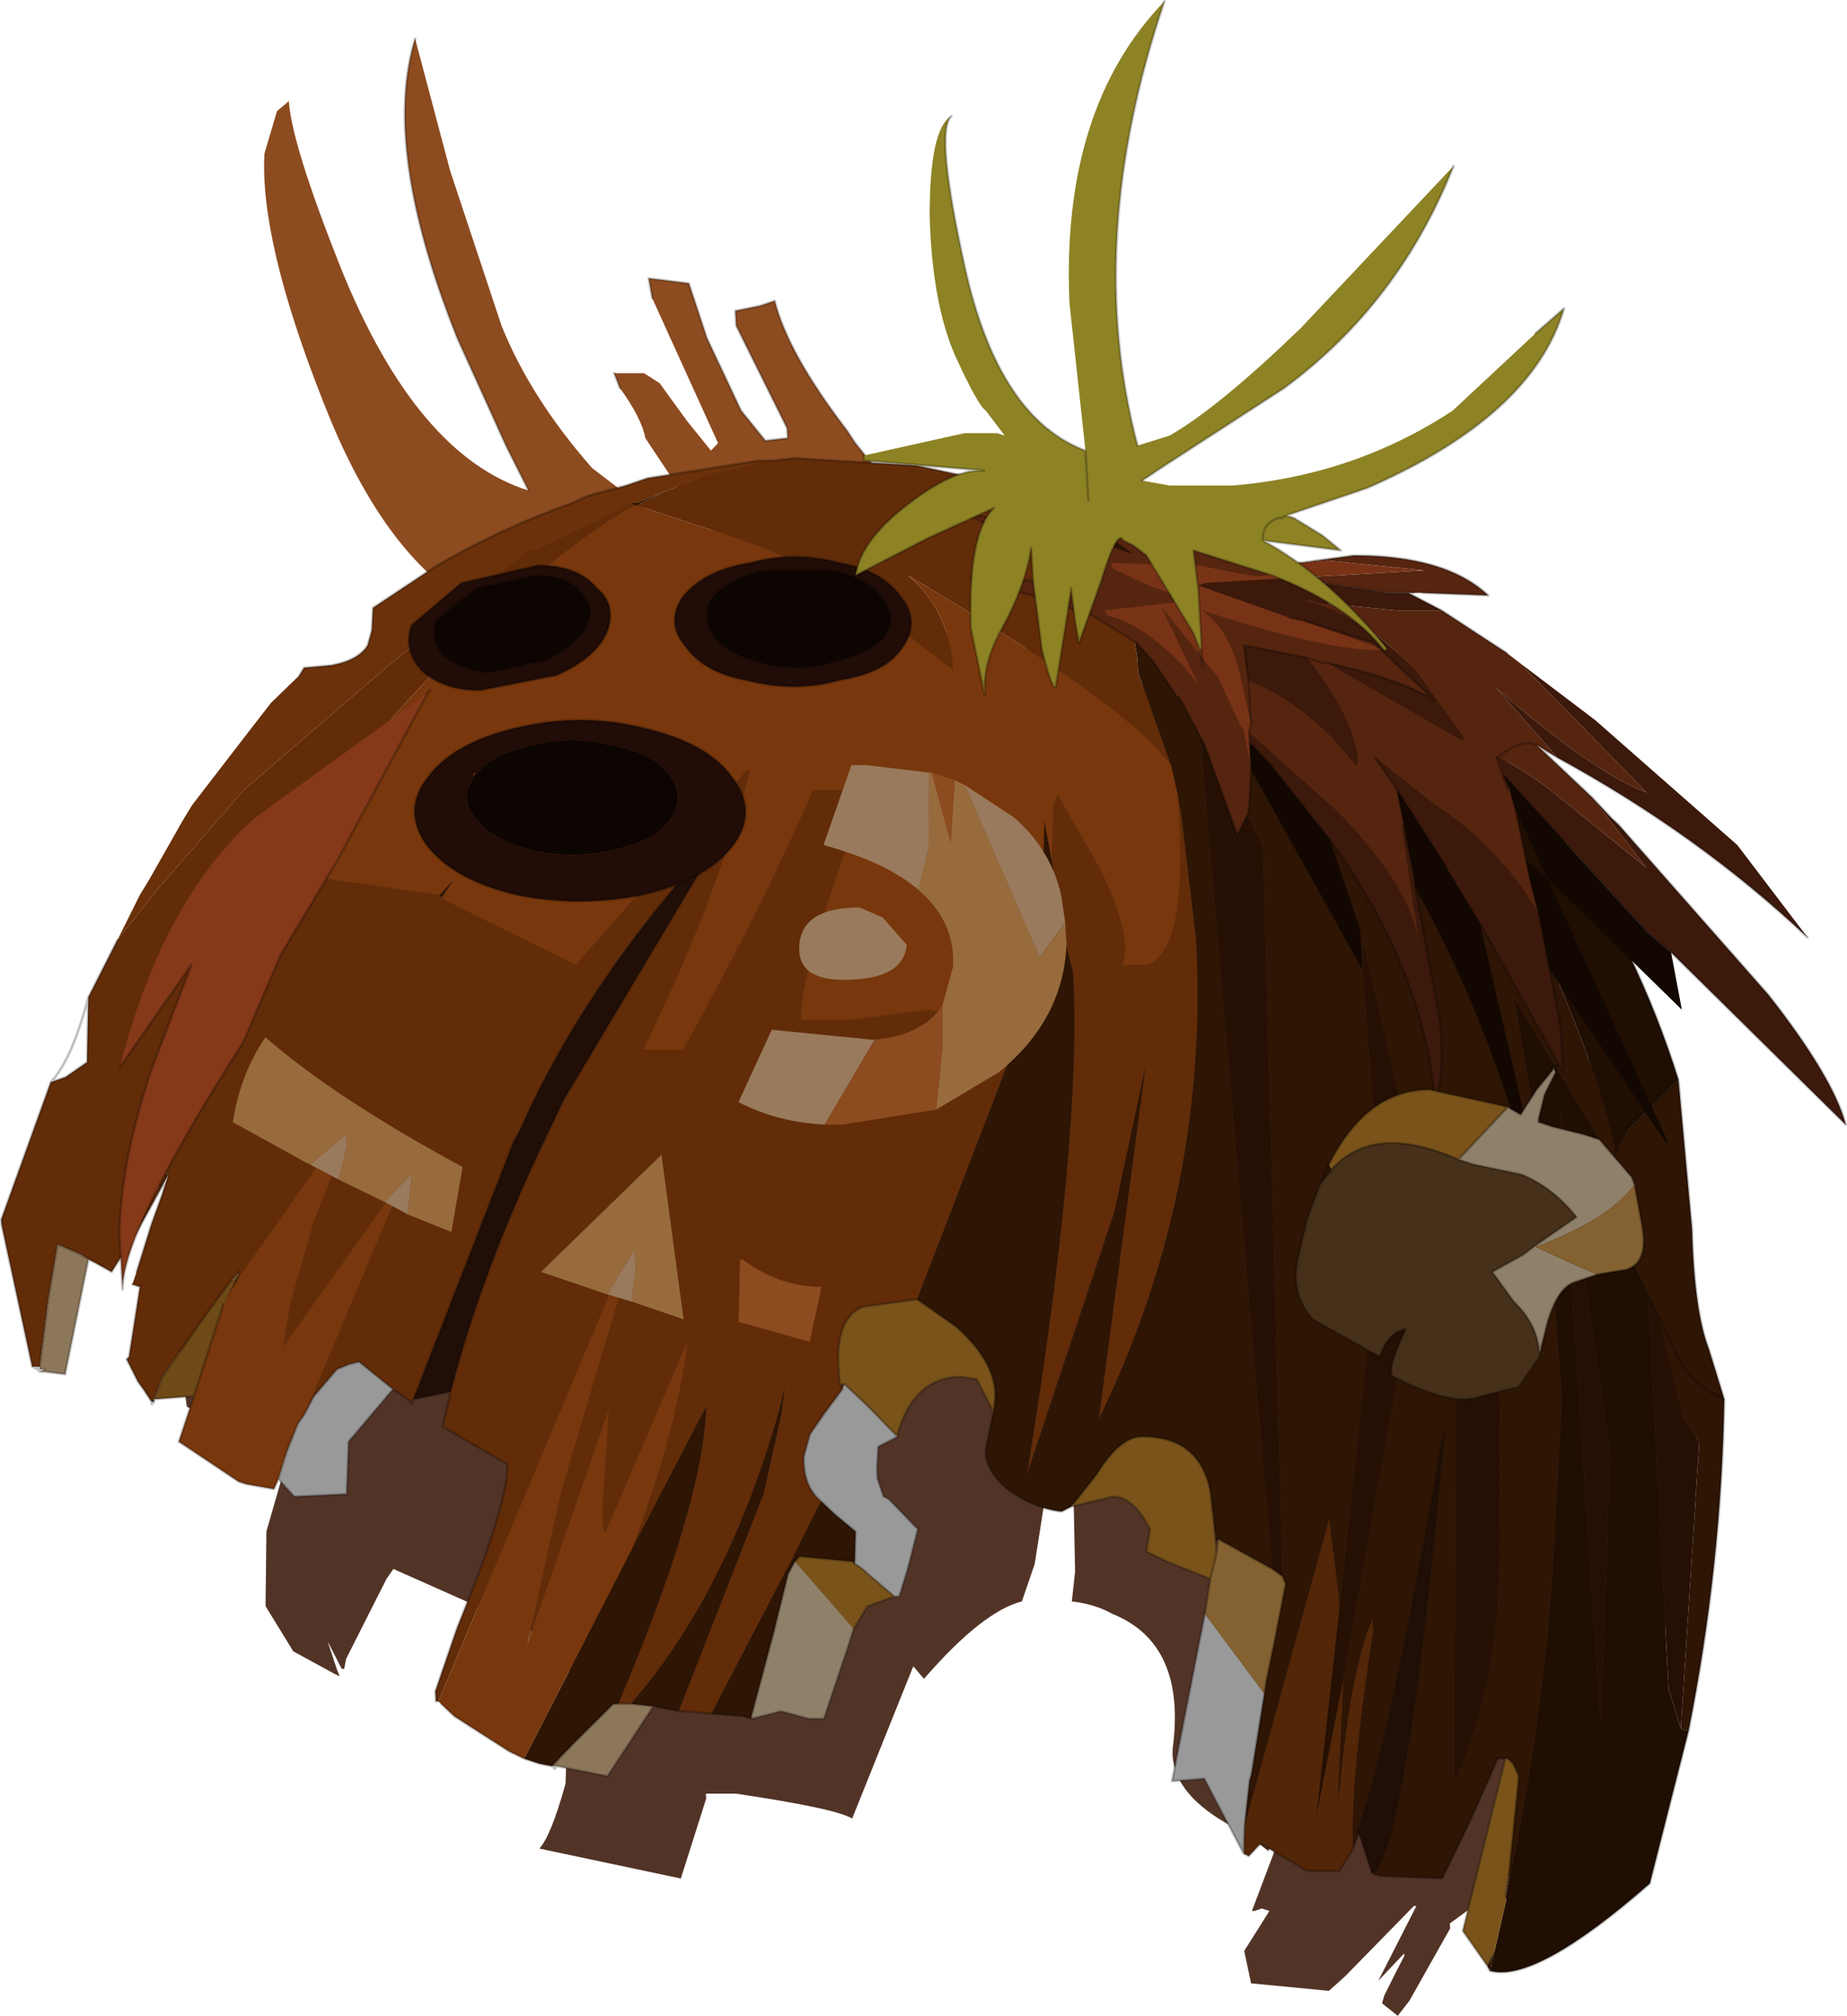 <svg viewBox="0 0 169.01 184.47" xmlns="http://www.w3.org/2000/svg" xmlns:xlink="http://www.w3.org/1999/xlink"><use transform="matrix(-1 0 0 1 173.6 .13)" width="179.9" height="184.35" xlink:href="#a"/><defs><use transform="matrix(4.569 0 -.263 4.569 10.62 -.015)" width="37.05" height="40.35" xlink:href="#b" id="a"/><use width="37.05" height="40.35" xlink:href="#c" id="b"/><g id="c"><path d="m14.85 2.45.1.4.3 2.5-.2 2.65-1.45.75-.5.3.5 1.45.1 1.45V12l-.5.9-.8.45-.1.05.05-.15.15-.55-.25.55h-.05l-.05-.2-.9-1.6-.15-.2-2.3 1.05-1.15.55.25 2.7q.35 1.05.6 1.3l-2.8.6-.6-1.6v-.1h-.6q-2 .3-2.3.5L.8 13.2l-.2.25Q-.65 12.1-1.45 11.9l-.3-.75-.3-1.4-.45-.8-.1 1 .05 1.35.1.6q-.45.05-.8.25-1.45.6-1.05 2.7.1.85-1 1.5l-.55.35-.25.2-.3-.75v.15l.2.65.5 1.15h-.05l-.15-.05-.15.05.55.8-.1.65-1.55.15-.35-.3-1.45-1.4H-9l.85 1.5-.55-.55V19l.2.35.25.45.05.15-.3.25-.25-.3-.9-1.45v-.1l-.5-.35-.75-.6-.25-.25q-2.1-1.95-3.15-4.8l-.2-.55-.45-1.7q-.6-3.25.45-6.5l.9-2.2q2.75-5.55 8.7-7.85Q1.05-8.8 6.7-6.6q4.45 1.75 6.7 5.55l1 2.1.45 1.4" fill="#401e10" fill-opacity=".902" fill-rule="evenodd" transform="translate(18.5 20.15)"/><path d="M-.7-10q.3 0 1.25-1.3l.15-.25q1.1-1.55 1.3-2.6l.3.1.5.1v.3l-.9 2.05v.2l.45.05.45-.6.6-1.45.3-1.1.8-.1-.05.4-1.15 2.9.15.15.45-.6.5-.75.3-.2h.6l-.1.3q-.4.6-.45 1L3.9-10q-.95 1.25-2.2 1.3L-.7-10" fill="#8d4b20" fill-rule="evenodd" transform="translate(18.5 20.15)"/><path d="M17.8 10.15q.3 0 1.25-1.3l.15-.25q1.1-1.55 1.3-2.6l.3.1.5.1v.3l-.9 2.05v.2l.45.05.45-.6.6-1.45.3-1.1.8-.1-.05.4m.85 1.5-.1.3" fill="none" stroke="#000" stroke-linecap="round" stroke-linejoin="round" stroke-opacity=".243" stroke-width=".05"/><path d="M7.15-10.35q2.2-.7 3.5-4.45.85-2.5.85-3.35l.25.2.3.85q.2 1.75-.9 5-.95 2.85-2.5 3.9-.9.3-4.8-1l2-1.6Q7-12.2 7.5-13.65l.85-3.1.55-2.65q.8 2.2-.5 6l-.85 2.15-.4.9" fill="#8d4b20" fill-rule="evenodd" transform="translate(18.5 20.15)"/><path d="M27.4.75q.8 2.2-.5 6l-.85 2.15-.4.9" fill="none" stroke="#000" stroke-linecap="round" stroke-linejoin="round" stroke-opacity=".243" stroke-width=".05"/><path d="m11.95-6.65.6.55.5.6 1.2 1.45.2.3.75 1.2.2.3.5.9-.85-1-1.85-2-3.05-2.5-1.55-1.2-1.1-.9-.35-.25-.05.05-2-.95H5l-.5-.2-1.05-.4-.95-.2v-.05l2.25.35.45.15.75.2.35.15q1.55.55 2.85 1.3l1.25.8.05.45.1.3q.2.3.75.4l.55.05.1.15" fill="#6a310a" fill-rule="evenodd" transform="translate(18.5 20.15)"/><path d="M2.5-10.95v.05l.95.2 1.05.4.5.25-1.8.6Q1.65-8.9.7-8.25l-1.85 1.5q0-1.2.8-1.9-4.25 2.6-5.05 3.8l.55-1.85V-7l.05-.45.45-2.6 3.7-.8L1.8-11l.4.05h.3m2.6.85 2 .95.05-.05.35.25 1.1.9 1.55 1.2 3.05 2.5 1.85 2 .85 1 .65 1.15.1 1.3.45.3.3.1 1.15 2.75v.1L18.1 7.2h-.15l-.25-1.35-.25-1.1-.45.2-.15.1-.1.05-.35.2-.55-.8-.4-.65-.2-.6-.1.1.15.4.25.6.35.95.1.25-.15.05.3 1.4.05.05-.2.45-.1.15-.15.25-.05-.05-.2-.45-.75-1-.35-.45-.4-.5-.15-.15v.05l.05.15-.05-.1-2.6-3.4 1.05 2.3.55 1.6.2.9-2.5-3.25h-.05l2.2 4.6-.2-.35-.5-.55-.25-.1-.2-.05-.65.55-.35.25-.05-.05L8.2 2.7l-.15-.25q-1.5-3-4.4-5.95l3.5 5.35.4.75Q9 5.3 9.75 7.7l.2.7-1.25.75q0 .55.7 2.2l.5 1.1.5 1.25v.2h-.05l-4.3-9 .2.85 1.4 3.95.85 3.05-1.9-4.7.25 2.05v.4H6.8L4.95 6.7q.3 1.75 1.35 4.15L4.65 8q.15 1.9 2.1 5.95H6.5q-2.05-2.2-3.3-5.85l-.15-.5.1.55.45 1.6 1.95 4.35H5.4l-.5.05-1.65-2.85-.15-.25-.05-.1-.5-.9-.1-.15q.35-.3.3-.9l-.15-.45-.3-.4-.4-.5.05-.1v-.5Q1.9 6.2 1.4 6L.3 5.85-1.8 1.1l-.3-.8V.15L-2.65-2l.6 2.15.05.1 1.75-.2 1.55.2h1q0-.85-1.3-3.9v-.2l.05-.05L1-4v-.35h.8Q2.95-2 4.7.85h.8q-1.65-3-2.45-5.55v-.05h.05l3.65 3.9 2.55-1.3.1-.1 3.45-.5L10-5.95q-2.8-2.9-4.95-4.1l.05-.05M-5.5-4.25v.45q0 2.65.8 2.95h.5q-.25-.55.35-1.95l.75-1.45.1.2.1 1.1-.2 1.75-.1.5q0 3.25 1.5 10.05L-3.75 4.1l-.8-2.95 1.35 7.1q-2.5-4.6-2.5-9.65l.15-2.45.05-.4m18.55 3.2-.3-.25.25.3.05-.05" fill="#622c09" fill-rule="evenodd" transform="translate(18.5 20.15)"/><path d="m15.45 3.85-.3-.5.1-.1.2.6M-5.6 16.95l-.1.05-.25-.25-.9.55h-.65l-.3-.45v-.15q-.05-1.4-.65-4.2v-.25q.5 1.05.85 3.4l.05.2-.25-2.4.7 2.75-.7-4.15v-.25l.1-1.55 2.05 6.15.05.55m-4.6-20.8-.05-.1h.05v.1M13.9 5.5l-.05-.15.1.15.2.35-.25-.35" fill="#532608" fill-rule="evenodd" transform="translate(18.5 20.15)"/><path d="m17.85 7.3-.4.05-.6-2.3.15-.1.45-.2.25 1.1.25 1.35v.05h-.1v.05m-9.8 7.9-1 .2-1-1.4.45-.05h.35l.85.8.45.45h-.1" fill="#8c775a" fill-rule="evenodd" transform="translate(18.5 20.15)"/><path d="m4.5-10.3.5.2h.1l-.05.05H5l-.5-.25m4.2 25.35-.3.1-.25.05-.45-.45-.85-.8h-.1Q4.8 9.9 4.65 8l1.65 2.85 2.4 4.2M6.05 14l-.5.1L3.6 9.75l-.45-1.6-.1-.55.15.5q1.25 3.65 3.3 5.85l-.45.05m-1.15.15-.65.05-.15.05v-.05l-.55-1.7-.35-1.15-.15-.25-.1-.1-1.05.1h-.05l-.05-.6.4-.35.25-.25.1.15.5.9.05.1.15.25 1.65 2.85m-6-6.05.2.75q.05.45-.45.85-.5.35-1 .4l-.2-.1-.55-.65q-.5-.75-.95-.75-1.15 0-1.3 1.1l-.05.9v.05h-.05l-1.05.6.5-17.3-.55 1.15v.45l-.2.3-.4.95.45 14.6-.05.15.3 1.2.2.75.05.25.35 1.6.05.15.15.9-2.05-6.15-.1 1.55v.25l-1.3-7.9L-9-.6q-.05-1.05-.1-.4l-.85 4.8.1 1v.05l2.05 8.6.25 2.4-.05-.2q-.35-2.35-.85-3.4v.25q.6 2.8.65 4.2v.15l-.1-.25v-.05q-.8-1.9-2.2-8.05 1.25 8.35 1.95 8.85l-.15.05-1.25.05-.65-1.2-.6-1.2h-.2l-.1.1-.1.25.3 1.9.1.5q-1.05-3.8-1.4-7.3l-.3-2.65.05-2.7.15-2.75.3-2.6-1.8 3.3v.2q.05 1-.3 1.9l-.25.6-.2.45-.15.35-.1.25q-.25.7-.95 1l.25-1q.25-.75.2-2.4l.1-3 1.05 1 .25.3v.1h.05q.45-2.8 2.8-7.6l1.45-2.7q2.15-1.7 5-2.55l.15-.05h.1l-.45 2.6-.05.45v.3l-.55 1.85-.1.6-.05.4-.15 2.45q0 5.05 2.5 9.65l-1.35-7.1.8 2.95 2.05 5.25Q-3.2 2.55-3.2-.7l.1-.5.2-1.75.1-.8.15 1.75.55 2.15V.3l.3.8L.3 5.85l-.75.55q-.75.7-.7 1.4l.05.3m-9.25 11.1-.05.1-.1-.35.15.25m-4.3-4.7q-.85-3.3-1.1-6.65.7-.3.95-1l.1-.25.15-.35-.35 1.95-.3.5.7 5.75-.15.05m4.45-18.35v-.1h-.05l.05.1m-3.6 6.95-.05-.2-.05-.05.05.05.05.2m3.2.95-.05.95q-.65 1.35-.6 2.95l.15 2.75.1 1.1q.25 2.05 1.1 3.75l-.7-11.5M9.35-2.2l-.25-.35.3.3-.05.05M1-4l.05.1-.05.05-.1-.3L1-4m12.05 2.95L13-1l-.25-.3.3.25" fill="#2e1504" fill-rule="evenodd" transform="translate(18.5 20.15)"/><path d="m-6.7 11.4-.45-14.6.4-.95.2-.3v-.45L-6-6.05l-.5 17.3-.2.15m-1.1 2.05-2.05-8.6V4.8l-.1-1L-9.1-1q.05-.65.1.4l-.1 4.75 1.3 7.9.7 4.15-.7-2.75m-6.55-7.65.05 7.85-.2.8-.7-5.75.3-.5.35-1.95.2-.45m3.75-1.75.7 11.5q-.85-1.7-1.1-3.75l-.1-1.1-.15-2.75q-.05-1.6.6-2.95l.05-.95M-13.4 9l.6-6.9-.1 12.25-.5-5.35" fill="#251003" fill-rule="evenodd" transform="translate(18.5 20.15)"/><path d="M-10.4 19.3q-.9.25-3.3-1.75l-.95-3.05.15-.05.2-.8-.05-7.85.25-.6q.35-.9.3-1.9v-.2L-12-.2l-.3 2.6-.15 2.75-.05 2.7.3 2.65q.35 3.5 1.4 7.3v.1l.4 1.4m-4.8-17.85q.65-2.55 2.05-4.85 1.45-2.45 3.55-4.05l-1.45 2.7q-2.35 4.8-2.8 7.6h-.05v-.1l-.25-.3-1.05-1M-13.4 9l.5 5.35.1-12.25-.6 6.9" fill="#200e03" fill-rule="evenodd" transform="translate(18.5 20.15)"/><path d="m14.9 7.8.35.9-1.15.8-.15.05-.55.1-.1-.2-.2-.55-.25-.55-.15-.2-2.2-4.6h.05l2.5 3.25-.2-.9-.55-1.6L11.25 2l2.6 3.4.05.1.25.35v.05l.05.05.7 1.85m-4.55 6.1-.3.3-1.05.7-.3.15-2.4-4.2Q5.25 8.45 4.95 6.7l1.85 3.8h.05v-.4L6.6 8.05l1.9 4.7-.85-3.05-1.4-3.95-.2-.85 4.3 9M5-10.05h.05Q7.2-8.85 10-5.95l2.85 3.2-3.45.5-.3-.3.25.35-.05.05-2.55 1.3-3.65-3.9h-.05v.05Q3.85-2.15 5.5.85h-.8Q2.95-2 1.8-4.35H1V-4l-.1-.15.1.3v.2Q2.3-.6 2.3.25h-1L-.25.05-2 .25l-.05-.1-.6-2.15-.15-1.75-.1.8-.1-1.1-.1-.2-.75 1.45q-.6 1.4-.35 1.95h-.5q-.8-.3-.8-2.95v-.45l.1-.6q.8-1.2 5.05-3.8-.8.7-.8 1.9L.7-8.25q.95-.65 2.5-1.2l1.8-.6" fill="#78370c" fill-rule="evenodd" transform="translate(18.5 20.15)"/><path d="m10.5 7.85-.75-.15Q9 5.3 7.55 2.6l-.4-.75-3.5-5.35q2.9 2.95 4.4 5.95l.15.25 2.3 5.15m-18.4 8.7-.05.05-.2.75q-.7-.5-1.95-8.85 1.4 6.15 2.2 8.05" fill="#210f07" fill-rule="evenodd" transform="translate(18.5 20.15)"/><path d="m13.85 5.3.15.15-.05.05-.1-.15V5.3" fill="#825f2b" fill-rule="evenodd" transform="translate(18.5 20.15)"/><path d="m15.7 7.85-.65-.05h-.15l-.7-1.85-.05-.05v-.05l-.2-.35.05-.05.4.5.35.45.75 1 .2.45" fill="#6e4a16" fill-rule="evenodd" transform="translate(18.5 20.15)"/><path d="m13.3 9.45-.3.35-1.05-.05-.1-1.05-.95-1.05.65-.55.2.05.25.1.5.55.2.35.15.2.25.55.2.55M1.1 11.8H1l-.2-.55-.25-.8.05-.05.5-.55.1-.05.1-.35v-.2l-.05-.45-.4-.2.55-.6.45-.45.05.1.4.5.3.4.15.45q.05.6-.3.9l-.25.25-.4.35.05.6v.05q-.1.05-.25.2l-.5.45m-6.2.35.85 3.35-.65-.05-.7 1.5-.05-.55-.15-.9-.05-.15-.35-1.6 1.1-1.6" fill="#999" fill-rule="evenodd" transform="translate(18.5 20.15)"/><path d="m1.95 12.45-.3-.45-.55-.2.5-.45q.15-.15.25-.2l.05-.05 1.05-.1.1.1-1.1 1.35m-1.1-3.9Q.45 7.4-.5 7.4l-.3.05-.3.65-.05-.3q-.05-.7.7-1.4l.75-.55L1.4 6q.5.2.55 1.05v.5h-.1L1.4 8l-.55.6v-.05M-2.55 10l-.85-.2q-.4 0-.7.65l.1.45-.4.2-.85.35-.15-.5v-.35l.05-.9q.15-1.1 1.3-1.1.45 0 .95.75l.55.65m-8.4 5.05 1.05 3.45-.45.7-.15-.25-.3-1.05v-.1l-.1-.5-.3-1.9.1-.25.1-.1h.05" fill="#7a531a" fill-rule="evenodd" transform="translate(18.5 20.15)"/><path d="m4.1 14.25-.6-.15-.55.15h-.3l-.55-1.4-.15-.4 1.1-1.35.15.25.35 1.15.55 1.7v.05" fill="#8f806a" fill-rule="evenodd" transform="translate(18.5 20.15)"/><path d="M15.7 7.9v-.05l.05.05h-.05m-21.15 2.75h.05v.05l-.05-.05" fill="#270f0b" fill-rule="evenodd" transform="translate(18.5 20.15)"/><path d="m-5.25 11.45.15.7-1.1 1.6-.05-.25-.2-.75-.3-1.2.05-.15.2-.15 1.05-.6.05.3.15.5" fill="#836130" fill-rule="evenodd" transform="translate(18.5 20.15)"/><path d="M17.95 7.3h-.1v-.05l.1.05m0-.05V7.2v.05" fill="#8a7b41" fill-rule="evenodd" transform="translate(18.5 20.15)"/><path d="m30.45 13.5-.1-.15-.55-.05q-.55-.1-.75-.4l-.1-.3-.05-.45-1.25-.8q-1.3-.75-2.85-1.3l-.35-.15-.75-.2-.45-.15L21 9.2m13.4 9.6.65 1.15q.4 1.25.85 1.7l1.15 2.75v.1l-.45 2.85-.1.05-.05.05h-.1l-.4.05-.6-2.3-.1.05-.35.2-.55-.8-.4-.65-.3-.5.15.4.25.6.35.95m.1.25-.15.05.3 1.4.05.05-.2.45-.1.15-.15.25v.05l-.05-.05V28l-.65-.05h-.15l.35.9-1.15.8-.15.05-.55.1-.1-.2-.3.35-1.05-.05-.1-1.05-.95-1.05-.35.25v.05L29 28l-.75-.15.2.7-1.25.75q0 .55.7 2.2l.5 1.1.5 1.25v.2h-.05m-.05.05-.25.25-1.05.7-.3.15-.3.1-.25.05-.05.05-.05-.05-1 .2-1-1.4-.5.1h-.15l-.5.05-.65.05-.15.05-.6-.15-.55.15h-.3L20.6 33l-.15-.4-.3-.45-.55-.2h-.1l-.2-.55-.25-.8.05-.05.5-.55.1-.05.1-.35v-.2l-.05-.45-.4-.2v-.05q-.4-1.15-1.35-1.15l-.3.05-.3.65.2.75q.05.45-.45.85-.5.35-1 .4l-.2-.1-.85-.2q-.4 0-.7.65l.1.45-.4.2-.85.35.15.7.85 3.35-.65-.05-.7 1.5-.1.05-.25-.25-.9.55H11l-.3-.45-.1-.25v-.05l-.05.05-.2.75-.15.05-1.25.05-.65-1.2-.6-1.2h-.15l1.05 3.45-.45.7-.05.1q-.9.25-3.3-1.75l-.95-3.05Q3 31.35 2.75 28L3 27q.25-.75.2-2.4l.1-3q.65-2.55 2.05-4.85Q6.8 14.3 8.9 12.7q2.15-1.7 5-2.55l.15-.05h.1l3.7-.8 2.45-.15.4.05h.3m14.9 12.45-.3-.1-.45-.3-.1-1.3m.3 5.25.15-.1.45-.2.25 1.1.25 1.35h.05v.05m-24.5 4 1.05-.6.05.3v-.35l.05-.9q.15-1.1 1.3-1.1.45 0 .95.75l.55.65m-3.1 6.4-.15-.9-.05-.15-.35-1.6-.05-.25-.2-.75-.3-1.2.05-.15.2-.15m-4.3 6.55-.1-.5-.3-1.9.1-.25.1-.1h.05M3.3 21.6l1.05 1 .25.3v.1l.05.05.05.2v.2q.05 1-.3 1.9l-.25.6M18.8 26l1.1.15q.5.2.55 1.05v.5l-.05.1.4.5.3.4.15.45q.05.6-.3.9m7.3-2.2q-.75-2.4-2.2-5.1l-.4-.75-3.5-5.35q2.9 2.95 4.4 5.95l.15.25L29 28m3.35-2.5v-.05l.15.15.4.5.35.45.75 1 .2.45m-1.75-2.35-.1-.15m.35.6.7 1.85m-2.2.35.15.2.25.55.2.55m-2.4-1.8.65-.55.2.05.25.1.5.55.2.35m-5.95 5.8h.1l.85.8.45.45.25-.05M25 34.1h.25m-.7.05.45-.05m1.55 1.25h.1m-6.3-7.65-.45.45-.55.6m1-1.05h.1m-3.05.55-.05-.3q-.05-.7.7-1.4l.75-.55m1.55 5.3q-.1.05-.25.2l-.5.45m.75-.7-.05-.6.4-.35.25-.25m-.6 1.2h.05l1.05-.1.1.1.15.25.35 1.15.55 1.7v.05m-2.2-3.15-.05.05m0-.05h.05m-7.15.35-.15-.5m-.2 6-.05-.55M3.95 26.4l-.15.35-.1.25q-.25.7-.95 1m1.2-1.6.2-.45m6.2 11.55q-.7-.5-1.95-8.85 1.4 6.15 2.2 8.05m-2.45 2.65L8 39.1m28.35-11.7h.15m-.15 0 .1.05" fill="none" stroke="#000" stroke-linecap="round" stroke-linejoin="round" stroke-opacity=".243" stroke-width=".05"/><path d="M16 1.2 14.45-.85l.9 2.05q.75 1.9.85 3.35v1.1Q16.15 4.5 13.5.7l-.05-.1-.8-1.65-1.25-1.9-2-3.35L13-3.8q1.95 1.65 3 5" fill="#853918" fill-rule="evenodd" transform="translate(18.5 20.15)"/><path d="m9.4-6.3-.05-.05.05.05" fill="#754e14" fill-rule="evenodd" transform="translate(18.5 20.15)"/><path d="m27.9 13.85 2 3.35 1.25 1.9.8 1.65.05.1q2.65 3.8 2.7 4.95v-1.1q-.1-1.45-.85-3.35l-.9-2.05 1.55 2.05m-6.6-7.5-.05-.05z" fill="none" stroke="#000" stroke-linecap="round" stroke-linejoin="round" stroke-opacity=".243" stroke-width=".05"/><path d="M8.55-4.65q.35.45.05.85-.3.45-1.1.65t-1.6 0q-.85-.15-1.2-.6t-.05-.9 1.15-.6q.75-.2 1.55 0 .8.15 1.2.6" fill="#0c0502" fill-rule="evenodd" transform="translate(18.5 20.15)"/><path d="M8.55-4.65q-.4-.45-1.2-.6-.8-.2-1.55 0-.85.15-1.15.6t.05.9 1.2.6q.8.2 1.6 0t1.1-.65q.3-.4-.05-.85h.05l-.05-.05v.05m1.05 1.4q-.5.7-1.75 1-1.25.25-2.5 0-1.3-.3-1.85-.95-.6-.7-.1-1.4.45-.7 1.75-1 1.2-.3 2.5 0t1.85 1q.55.65.1 1.35" fill="#210c07" fill-rule="evenodd" transform="translate(18.5 20.15)"/><path d="M28.1 16.9q-.5.7-1.75 1-1.25.25-2.5 0-1.3-.3-1.85-.95-.6-.7-.1-1.4.45-.7 1.75-1 1.2-.3 2.5 0t1.85 1q.55.65.1 1.35z" fill="none" stroke="#000" stroke-linecap="round" stroke-linejoin="round" stroke-opacity=".243" stroke-width=".05"/><path d="M1.15-8.75H2.5q.75.15 1.1.55.25.35 0 .8-.3.35-.9.5-.75.2-1.4 0-.7-.15-1.1-.5-.3-.4 0-.8.25-.4.95-.55" fill="#0c0502" fill-rule="evenodd" transform="translate(18.5 20.15)"/><path d="M1-8.9q.9-.25 1.8 0 .95.15 1.4.7.35.5 0 .95-.35.55-1.2.7-.95.25-1.85 0Q.2-6.7-.15-7.2q-.4-.5-.05-1 .35-.55 1.2-.7m.15.15q-.7.15-.95.55-.3.4 0 .8.4.35 1.1.5.65.2 1.4 0 .6-.15.9-.5.25-.45 0-.8-.35-.4-1.1-.55H1.15" fill="#210c07" fill-rule="evenodd" transform="translate(18.5 20.15)"/><path d="M19.5 11.25q.9-.25 1.8 0 .95.15 1.4.7.35.5 0 .95-.35.55-1.2.7-.95.25-1.85 0-.95-.15-1.3-.65-.4-.5-.05-1 .35-.55 1.2-.7m.15.15H21q.75.15 1.1.55.25.35 0 .8-.3.35-.9.5-.75.2-1.4 0-.7-.15-1.1-.5-.3-.4 0-.8.25-.4.95-.55" fill="none" stroke="#000" stroke-linecap="round" stroke-linejoin="round" stroke-opacity=".243" stroke-width=".05"/><path d="M6.25-8.35q.25-.3.85-.3l1.2.25.85.65q.15.4-.1.7-.35.3-.9.35L7-6.95q-.65-.3-.85-.7-.25-.35.1-.7" fill="#0c0502" fill-rule="evenodd" transform="translate(18.5 20.15)"/><path d="m7.05-8.85 1.55.35 1.05.85q.2.5-.15.9-.4.4-1.15.4l-1.55-.3Q6-7 5.75-7.5q-.25-.55.15-.9.35-.45 1.15-.45m-.8.5q-.35.35-.1.7.2.4.85.7l1.15.25q.55-.05.9-.35.25-.3.1-.7L8.3-8.4l-1.2-.25q-.6 0-.85.3" fill="#210c07" fill-rule="evenodd" transform="translate(18.5 20.15)"/><path d="m25.55 11.3 1.55.35 1.05.85q.2.5-.15.9-.4.4-1.15.4l-1.55-.3q-.8-.35-1.05-.85-.25-.55.15-.9.35-.45 1.15-.45m-.8.5q.25-.3.85-.3l1.2.25.85.65q.15.4-.1.7-.35.3-.9.35l-1.15-.25q-.65-.3-.85-.7-.25-.35.1-.7" fill="none" stroke="#000" stroke-linecap="round" stroke-linejoin="round" stroke-opacity=".243" stroke-width=".05"/><path d="m-12.25-7.1 1.25-.85h.9l1.55-.15.15-.05h.2q-1.2.25-2.2 1.4l-.9 1.35.05.05 2.6-1.55h.1l.3-.1-.3.1h-.1l-.4.1q-1.05.25-1.7.65l1-1h.05q1.1 0 3.5-.8-.55.4-.7 1.35l-.15.9.05.2-1.7 1.6q-1.45 1.6-1.45 2.7v-.25l.2-2.2H-10l.1-.7.4-.65-1.15.95q-1.25.85-1.95 2.2l.15-.75.05-.35.15-1 .1-.45.05.05.2-.7-.05.05q-.5-.4-.8-.25.3-.15.8.25-.5.2-1.2.8l-1.65 1.4 1-1.4 1.05-1.05-.4.25L-12-6.4q-1.85 1.7-2.9 2.1l2.4-2.6.25-.2m5.2.55v.85-.85l.05-.7-1.25.25q-.9 1.25-.9 2.1l.05.05q.85-1.2 2.05-1.7m-3.3-1.75h-.3l-1.3.05q.8-.8 2.65-.8l1.1.15h.05l-.6-.05-1.95.2 2.65.15-1.85.3h-.45m2.3-.55 3.45-.85.9-.2-1.15.8.95-.35 1.65-.35h.2l.5-.1-.8.4L-4-8.35l1.25-.2h.3l.85-.05-1.2.35-1.2.4-.85.55-.3.35-.4.65-.1.1-.45.95-.55 1.8-.25-.45-.1-.85.1-.8.05-.05.4-1L-5.4-8l-.65 1.55.3-.4q.8-.85 1.45-1l.05-.1-1.75-.2-.1-.05q.55 0 1.65-.6v-.1l-1.75.05-1 .2q-.45.05-.45-.15l-.4-.05M-9.7-7.2l.1-.1 1.4-.45-1.5.55" fill="#562510" fill-rule="evenodd" transform="translate(18.5 20.15)"/><path d="m-12.5-6.9-2.4 2.6q1.05-.4 2.9-2.1L-13.15-5q-2.75 1.55-4.8 3.6l1.3-1.85 2.7-2.5 1.45-1.15m.55 1.9.05-.05-.2.7-.05-.05.1-.25-2.7 3.15-.45.4-3.3 3.45q.2-.95 1.4-2.6l2.8-3.4.15-.15.35-.4-1 1.4 1.65-1.4q.7-.6 1.2-.8m-.65 3.15q.7-1.35 1.95-2.2L-9.5-5l-.4.65-.9 1.55-.6 1.1-1.5 3V.4l.15-1.15.15-1.1m2.6-1.8h.05l-.2 2.2v.25q0-1.1 1.45-2.7L-7-5.5v.25h-.05l-.35.4-1.1 1.5Q-10.2-.8-10.3 1.8q-.2-.2-.2-1.45l.35-2.75v-.15l.15-1.1m2.95-2.9q-1.2.5-2.05 1.7l-.05-.05q0-.85.9-2.1L-7-7.25l-.05.7m-1.6-.35-2.6 1.55-.05-.05.9-1.35q1-1.15 2.2-1.4h-.2l-.15.05-1.55.15h-.9l.65-.35h.45l1.85-.3 1.75.1.15.05-1.8.65-.25.05-1.4.45-1.15 1.15q.65-.4 1.7-.65l.4-.1" fill="#3c190b" fill-rule="evenodd" transform="translate(18.5 20.15)"/><path d="m-7-5.5-.05-.2.15-.9q.15-.95.7-1.35-2.4.8-3.5.8h-.05l.05-.05 1.5-.55.25-.05 1.8-.65-.15-.05-1.75-.1-2.65-.15 1.95-.2.6.05.1.05.4.05q0 .2.45.15l1-.2 1.75-.05v.1q-1.1.6-1.65.6l.1.05 1.75.2-.05.1q-.65.15-1.45 1l-.3.4L-5.4-8l-1.05 1.4-.4 1-.05.05-.1.8v-.75" fill="#783316" fill-rule="evenodd" transform="translate(18.5 20.15)"/><path d="m-12.15-4.4-.1.45-.55 1.35.4-.35-.05.35-.15.75-.15 1.1-2.15 3.5v-.1l2.1-5.25-2.55 2.65.15-1.15.45-.4 2.7-3.15-.1.25m2.25.05-.1.7-.15 1.1v.15q-1.4 2.8-2.05 6.15V2.9l.8-4.6.6-1.1.9-1.55m1.4 1 1.1-1.5.35-.4H-7v.5l-2 4v-.8l.5-1.8" fill="#120801" fill-rule="evenodd" transform="translate(18.5 20.15)"/><path d="m7.5 12.2-1.25.85m-.9 2.1.4-.25q.3-.15.8.25m-.2.6-.1.45-.15 1-.05.35-.15.75M9 15.15l-.4.65-.1.7-.15 1.1v.15m3.15-3.1-.05-.2v-.85m-1.2-.45-.3.1h-.1M7.5 12.2l.65-.35h-.1m-.2 0-1.3.05q.8-.8 2.65-.8l1.1.15h.05l.1.05 3.45-.85.9-.2.05-.05v.05h-.05l-1.15.8.95-.35 1.65-.35h.2l.5-.1.85-.15m-9.65 1.75h.45l1.85-.3m-1.65 1.4L7.75 14q.65-.4 1.7-.65l.4-.1m.45-.85-1.4.45-.1.1m1.5-.55.25-.05m-.3.8 1.25-.25-.05.7M4.7 15.95l-.35.4-.15.15-2.8 3.4Q.2 21.55 0 22.5l3.3-3.45.45-.4 2.7-3.15-.1.25m-5.8 3q2.05-2.05 4.8-3.6M10 16.8l1.1-1.5.35-.4h.05v-.25m0 .75.1.85.25.45.55-1.8.45-.95m.1-.1.4-.65.3-.35.85-.55 1.2-.4 1.2-.35-.85.05h-.3l-1.25.2 1.65-1.15.8-.4M11.5 14.9v.5M10 16.8q-1.7 2.55-1.8 5.15-.2-.2-.2-1.45l.35-2.75m-1.25.7-1.5 3v-.9l.15-1.15.15-1.1m1.8-.95.9-1.55m-2.85-.9L4.7 15.95" fill="none" stroke="#000" stroke-linecap="round" stroke-linejoin="round" stroke-opacity=".243" stroke-width=".05"/><path d="m-8-9.85-1.65-.55q-3.4-1.45-4.15-3.6l.6.5 1.75 1.55q2.05 1.3 4.5 1.5h1.25l.55-.1-.55-.35-2.4-1.5q-2.4-1.7-3.65-4.45l3.25 3.25q1.75 1.6 2.75 2.15l.65.2q.85-4.1-1.05-8.9Q-3.95-18-3.9-14.1l-.15 2.95q1.7-.65 2.2-3.65.45-2.75.1-3.05.45.25.55 2 .05 1.75-.35 2.8-.4 1-.55 1.1l-.35.5.15-.05h.65l2.05.45v.1l-2.4.2q.6-.05 1.6.7.95.7 1.1 1.4L-.8-9.4l-1.35-.6q.55.5.6 2.4l-.2 1.35q0-.65-.4-1.3-.55-.9-.7-1.65v.65l-.1 1.4q-.2 1-.25.65l-.25-1.15-.15-.7v-.05l-.05.7-.05.4-.5-1.2q-.4-1.1-.5-.85l-.2.1-.25.2L-6-7.5l-.1.3v.05l-.05-.05v-1.15l.05-.8-1.55.5q-1.5.6-2.15 1.5h-.05v-.05q1.1-1.45 2.35-2.15 0-.35-.35-.45h-.05l-.1-.05.1.05h.05q.35.1.35.45l-1.55.2.35-.3.55-.35.15-.05m3.95-.3v-1 1" fill="#8d8325" fill-rule="evenodd" transform="translate(18.5 20.15)"/><path d="m5.3 6.65-.6-.5q.75 2.15 4.15 3.6l1.65.55.1.05h.05q.35.1.35.45-1.25.7-2.35 2.15V13h.05q.65-.9 2.15-1.5l1.55-.5-.05.8v1.15m.05.05v-.05l.1-.3.85-1.55.25-.2.2-.1q.1-.25.5.85l.5 1.2.05-.4.05-.7v.05l.15.7.25 1.15q.05.35.25-.65l.1-1.4v-.65q.15.75.7 1.65.4.65.4 1.3l.2-1.35q-.05-1.9-.6-2.4l1.35.6 1.5.75q-.15-.7-1.1-1.4-1-.75-1.6-.7l2.4-.2m-2.15-6.9q.35.3-.1 3.05-.5 3-2.2 3.65v1m-3.95.3-.15.05-.55.35-.35.3 1.55-.2m1.4 2.2-.05.3v-.35M6.75 3.3Q8 6.05 10.4 7.75l2.4 1.5.55.35m5.55-.5v.1M12.35 0q1.9 4.8 1.05 8.9" fill="none" stroke="#000" stroke-linecap="round" stroke-linejoin="round" stroke-opacity=".243" stroke-width=".05"/><path d="M-10.7 3.05-11.75 2l.2-.05 1.35-.3q1.25 0 2.1 1.5l-.05.1q-.9-.95-2.55-.2" fill="#7a531a" fill-rule="evenodd" transform="translate(18.5 20.15)"/><path d="M-12.7 1.2v.05l.35.4.35.5.25-.15 1.05 1.05-.3.1-.95.2q-.6.25-1.05.85l.9.6.2.15.65.35-.4.6q-.45.45-.45 1.05l-.2-.65q-.25-.7-.6-.8l-.45-.15.35-.15.85-.4q-1.5-.55-2.05-1.25l.05-.15.6-.75.3-.1.6-.15.3-.1v-.05l-.15-.5-.25-.45.05-.1" fill="#8f806a" fill-rule="evenodd" transform="translate(18.5 20.15)"/><path d="M-12.1 6.95q0-.6.45-1.05l.4-.6-.65-.35-.2-.15-.9-.6q.45-.6 1.05-.85l.95-.2.3-.1q1.65-.75 2.55.2l.25.3.3.7.2.7q.25.75-.2 1.3L-8.9 7q-.2-.5-.55-.55.45.85.3.95-1.15.6-1.7.4l-.8-.2-.45-.6v-.05" fill="#46301a" fill-rule="evenodd" transform="translate(18.5 20.15)"/><path d="M-14.2 3.55q.55.7 2.05 1.25l-.85.4-.35.15-.6-.1q-.45-.15-.35-.9l.1-.8" fill="#836130" fill-rule="evenodd" transform="translate(18.5 20.15)"/><path d="m6.75 22.15-.25.15-.35-.5-.35-.4v-.05l-.1-.05.05.15.25.45.15.5v.05l-.3.1-.6.15-.3.1-.6.75-.05.15-.1.8q-.1.75.35.9l.6.1.45.15q.35.1.6.8l.2.65q0-.6.45-1.05l.4-.6-.65-.35-.2-.15-.9-.6q.45-.6 1.05-.85l.95-.2.3-.1-1.05-1.05.2-.05 1.35-.3q1.25 0 2.1 1.5l.2.4.3.7.2.7q.25.75-.2 1.3l-1.3.75q-.2-.5-.55-.55.45.85.3.95-1.15.6-1.7.4l-.8-.2-.45-.6v-.05m4.2-3.4-.25-.3q-.9-.95-2.55-.2" fill="none" stroke="#000" stroke-linecap="round" stroke-linejoin="round" stroke-opacity=".243" stroke-width=".05"/><path d="m6 5.9-1 .35L5.25 3v-.05L7.8 5.3l-1.3.45-.6-.9v.4l.1.5v.15m4.85-2-.55-.55v.15l.1.6v.05l-.85.35-.3-1.3q2.5-1.4 3.8-2.6.55.75.75 1.7l-1.4.8-.1.05-.75-.6v.25l.2.65-.9.45" fill="#986b3d" fill-rule="evenodd" transform="translate(18.5 20.15)"/><path d="M6.5 5.75 6 5.9v-.15l-.1-.5v-.4l.6.9m3.9-1.6V4.1l-.1-.6v-.15l.55.55-.45.25m1.35-.7-.2-.65v-.25l.75.6-.55.3" fill="#997a5c" fill-rule="evenodd" transform="translate(18.5 20.15)"/><path d="m3.8 5.05.1 1.25-1.4.4-.3-1.1q.85 0 1.55-.55h.05" fill="#8d4b20" fill-rule="evenodd" transform="translate(18.5 20.15)"/><path d="M-.6-4.7h.05l.1 1.5.25.85-.15.15Q-.9-1.6-.8-.8l.25.75.05.85.2 1.25-1.3-.75Q-2.95.25-3.1-1.25v-.45l.55.7 1.3-3.45.2-.1.15 1.25.3-1.4" fill="#986b3d" fill-rule="evenodd" transform="translate(18.5 20.15)"/><path d="M-.55-4.7.7-4.85H1l.65 1.6Q.4-2.9-.2-2.35l-.25-.85-.1-1.5M.85.65H.9l2-.2.75 1.45q-.75.4-1.7.45L.85.65M-3.1-1.7l.05-.55q.15-.9.85-1.55l.95-.65L-2.55-1l-.55-.7m5.35.45q.1.7-.85.7-1.2 0-1.3-.7l.45-.55L1-2q1.15 0 1.25.75" fill="#997a5c" fill-rule="evenodd" transform="translate(18.5 20.15)"/><path d="M-.55-.05q.4.6 1.4.7l1.1 1.7H1.6l-1.9-.3L-.5.8l-.05-.85m-.5-4.5.45-.15-.3 1.4-.15-1.25" fill="#8d4b20" fill-rule="evenodd" transform="translate(18.5 20.15)"/></g></defs></svg>